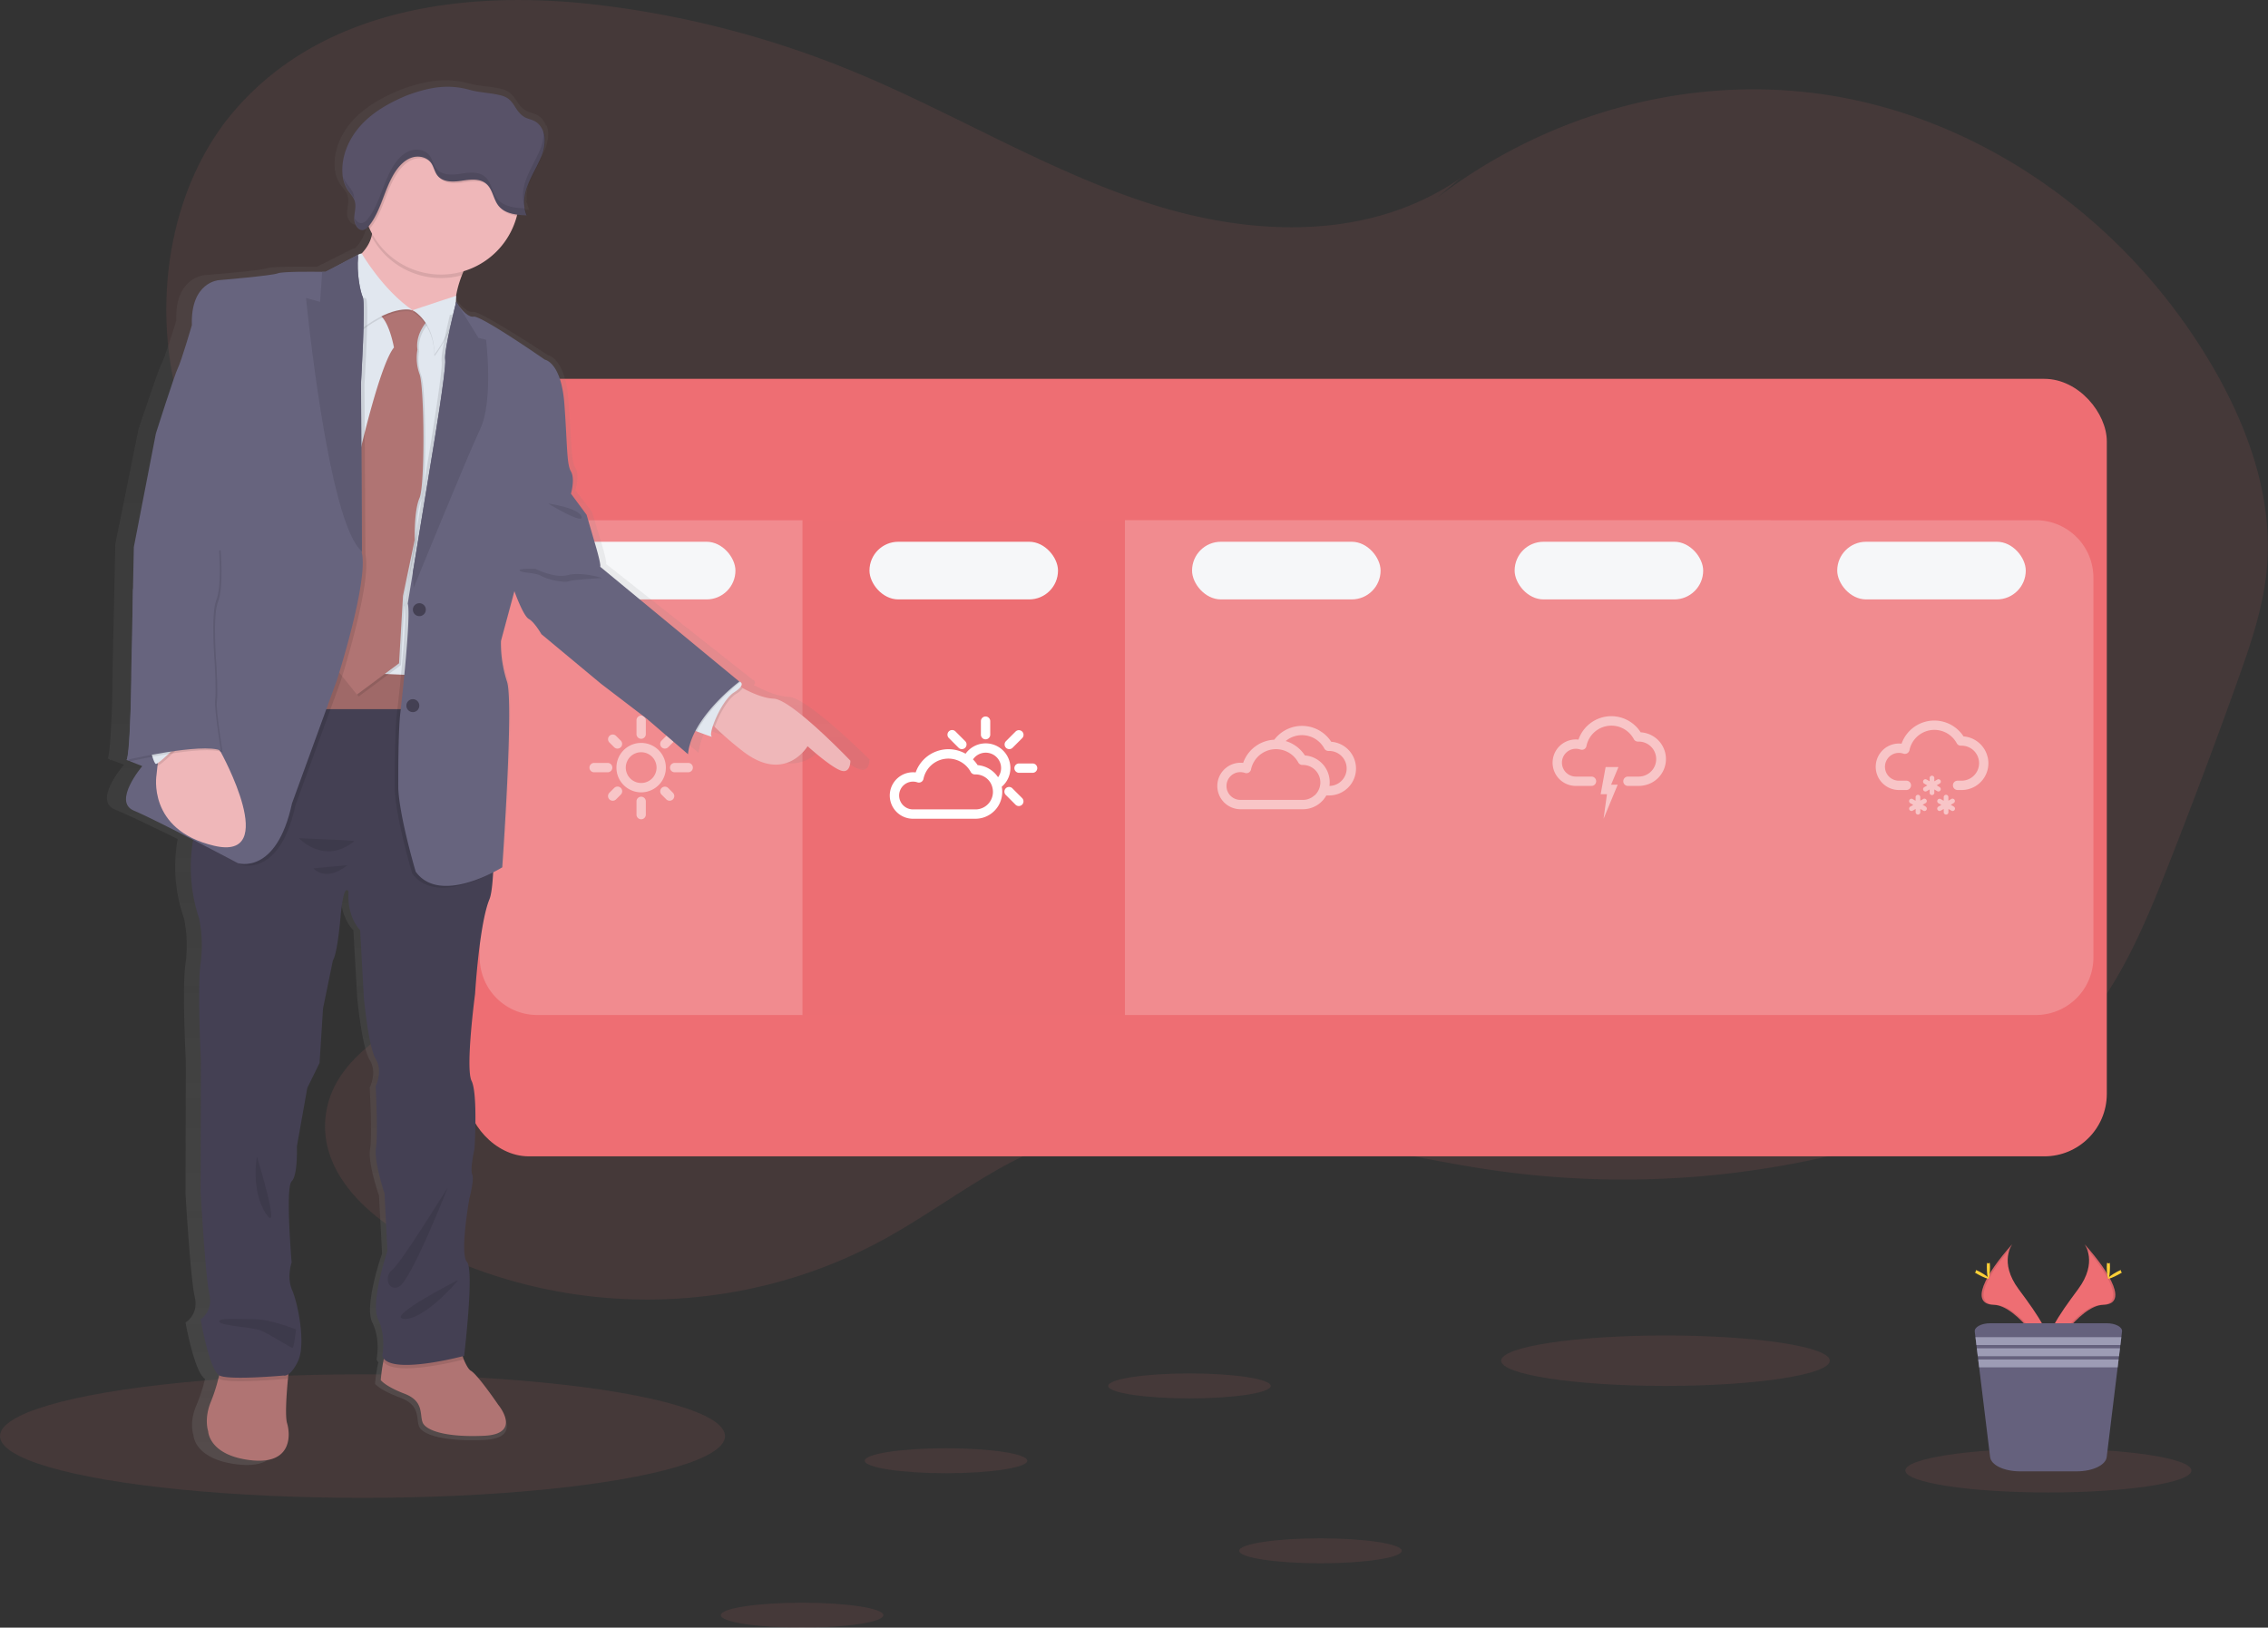 <svg data-name="Layer 1" xmlns="http://www.w3.org/2000/svg" width="1101.15" height="790.45"><rect width="100%" height="100%" fill="#333333" stroke="none"/><defs><linearGradient id="a" x1="286.48" y1="766.2" x2="286.48" y2="93.7" gradientUnits="userSpaceOnUse"><stop offset="0" stop-color="gray" stop-opacity=".25"/><stop offset=".54" stop-color="gray" stop-opacity=".12"/><stop offset="1" stop-color="gray" stop-opacity=".1"/></linearGradient></defs><path d="M709.17 86.44c-43.78 30.47-100.57 28.5-150.34 12.65s-95.48-44.09-144-64.16A470.28 470.28 0 00288.37 2.15c-61.8-7-130.81 1.53-173.87 50.8-47.95 54.87-44.27 153.82 7.59 204.19 26.38 25.62 60.93 38.19 91 58.19s58 53.22 55.45 91.83c-2.38 35.74-30 63.16-58.57 80.37-22.08 13.3-49.29 27.82-51.95 55.37-2.57 26.65 20.3 47.54 42.14 59.41 71.25 38.75 159 38.38 230-1 25.32-14 48.6-32.71 75.15-43.65 69.73-28.73 146.56.19 220.39 10.76a443.07 443.07 0 00187.44-13.56c36.57-10.74 73.27-27.15 98.95-57.73 18.52-22 30.06-49.95 40.9-77.5q17.32-44.08 33.31-88.78c6.39-17.89 12.69-36.12 14.34-55.26 3-34.69-9.62-69-26.79-98.24-40.77-69.49-109.45-118.36-183.78-130.77S736.98 58.41 679.3 111.46" fill="#ee6e73" opacity=".1"/><ellipse cx="176" cy="697.43" rx="176" ry="29.99" fill="#ee6e73" opacity=".1"/><rect x="226.43" y="183.98" width="796.46" height="377.59" rx="30.34" ry="30.34" fill="#ee6e73"/><path d="M389.67 492.93H260.86a27.94 27.94 0 01-27.94-27.94V280.58a27.93 27.93 0 0127.94-27.94h128.81zm598.77 0h-128.8V252.64h128.8a27.93 27.93 0 0127.94 27.94v184.41a27.94 27.94 0 01-27.94 27.94zM702.9 252.63h156.74v240.29H702.9zm-156.74 0H702.9v240.29H546.16z" fill="#fff" opacity=".2"/><path fill="#ee6e73" opacity=".2" d="M389.42 252.63h156.74v240.29H389.42z"/><path d="M478.51 359.05a2.27 2.27 0 01-2.27-2.27v-6.55a2.27 2.27 0 114.54 0v6.57a2.27 2.27 0 01-2.27 2.25zm-11.5 4.76a2.26 2.26 0 01-1.6-.66l-4.64-4.65a2.27 2.27 0 113.2-3.21l4.65 4.65a2.27 2.27 0 01-1.61 3.87zm27.65 27.64a2.28 2.28 0 01-1.61-.66l-4.64-4.65a2.27 2.27 0 113.21-3.2l4.64 4.64a2.27 2.27 0 01-1.6 3.87zm6.68-16.14h-6.57a2.27 2.27 0 010-4.54h6.57a2.27 2.27 0 010 4.54zm-11.33-11.5a2.27 2.27 0 01-1.6-3.87l4.64-4.65a2.27 2.27 0 113.21 3.21l-4.64 4.65a2.3 2.3 0 01-1.61.66z" fill="#fff"/><path d="M490.57 373.04a12 12 0 00-21.77-7 16.87 16.87 0 00-24.23 9.08 11.34 11.34 0 00-3.89.23 11.3 11.3 0 00-8.38 13.58 11.27 11.27 0 0011 8.69h30.27a13.31 13.31 0 003-.35 13.05 13.05 0 009.79-15.19 12 12 0 004.21-9.04zm-15 19.81a8.08 8.08 0 01-2 .23h-30.32a6.75 6.75 0 01-1.55-13.31 6.86 6.86 0 011.56-.19 6.6 6.6 0 012.15.36 2.29 2.29 0 001.86-.18 2.26 2.26 0 001.09-1.51 12.34 12.34 0 0122.89-3.45.31.31 0 01.05.1 2.3 2.3 0 002.07 1.19h.25a8.46 8.46 0 017.24 4 8.78 8.78 0 011 2.5 9.19 9.19 0 01.23 1.87 8.51 8.51 0 01-6.52 8.39zm6.08-18.54a13.2 13.2 0 00-7-2.73 16.79 16.79 0 00-2.25-2.78 7.47 7.47 0 1112.17 8.66 13.08 13.08 0 00-2.92-3.15z" fill="#fff"/><path d="M658.01 370.23a13 13 0 00-11.69-10 16.87 16.87 0 00-27.63-1 16.87 16.87 0 00-15.12 11.26 11.29 11.29 0 10-1.29 22.51h30.29a13.29 13.29 0 003-.35 13.05 13.05 0 008.38-6.34h1.34a13.31 13.31 0 003-.35 13.06 13.06 0 009.72-15.73zm-19.77 16a8.5 8.5 0 01-3.67 2 8.76 8.76 0 01-2 .23h-30.34a6.75 6.75 0 01-1.55-13.32 6.87 6.87 0 013 0 5.94 5.94 0 01.72.21 2.29 2.29 0 003-1.7 12.37 12.37 0 0112.08-9.83 11.8 11.8 0 011.69.12 12.34 12.34 0 019.17 6.36 2.24 2.24 0 002.06 1.19h.17a8.5 8.5 0 015.63 14.85zm9-4.77a8.18 8.18 0 01-1.77.23 12.86 12.86 0 00-.23-4.81 13 13 0 00-11.69-10 16.88 16.88 0 00-9.32-7 12.32 12.32 0 0118.74 3.62 2.26 2.26 0 002.07 1.19h.25a8.5 8.5 0 012 16.77z" fill="#fff" opacity=".5"/><g opacity=".5" fill="#fff"><path d="M948.57 391.69l-1.46-.85 1.46-.84a1.149 1.149 0 00-1.13-2l-1.47.85v-1.62a1.14 1.14 0 10-2.27 0v1.67l-1.45-.84a1.149 1.149 0 00-1.13 2l1.45.83-1.45.84a1.13 1.13 0 00-.41 1.55 1.14 1.14 0 001 .57 1 1 0 00.56-.16l1.45-.83v1.69a1.14 1.14 0 002.27 0v-1.69l1.47.84a1 1 0 00.56.16 1.16 1.16 0 001-.57 1.14 1.14 0 00-.45-1.6zm-6.83-9.46l-1.46-.84 1.46-.85a1.12 1.12 0 00.41-1.54 1.13 1.13 0 00-1.55-.42l-1.46.85v-1.68a1.14 1.14 0 00-2.27 0v1.67l-1.45-.83a1.149 1.149 0 10-1.13 2l1.45.84-1.45.83a1.13 1.13 0 00.57 2.12 1.12 1.12 0 00.56-.15l1.45-.84v1.7a1.14 1.14 0 002.27 0v-1.7l1.43.84a1.18 1.18 0 00.57.15 1.14 1.14 0 00.57-2.12zm-6.81 9.46l-1.46-.85 1.46-.84a1.149 1.149 0 00-1.13-2l-1.47.85v-1.62a1.14 1.14 0 10-2.27 0v1.67l-1.44-.84a1.151 1.151 0 00-1.14 2l1.45.83-1.45.84a1.13 1.13 0 00-.41 1.55 1.14 1.14 0 001 .57 1.1 1.1 0 00.57-.16l1.44-.83v1.69a1.14 1.14 0 002.27 0v-1.69l1.47.84a1 1 0 00.56.16 1.14 1.14 0 00.57-2.12z"/><path d="M965.01 367.63a13.05 13.05 0 00-11.69-10 16.88 16.88 0 00-30.08 3.53 11.29 11.29 0 10-1.29 22.51h3.62a2.27 2.27 0 000-4.54h-3.65a6.72 6.72 0 01-6.56-5.2 6.77 6.77 0 015-8.12 6.84 6.84 0 013.72.17 2.27 2.27 0 003-1.69 12.34 12.34 0 0122.94-3.35 2.26 2.26 0 002.06 1.19h.26a8.5 8.5 0 012 16.77 8.74 8.74 0 01-2 .23h-1.89a2.27 2.27 0 000 4.54h1.89a13 13 0 0012.69-16.05z"/></g><g opacity=".5" fill="#fff"><path d="M798.57 381.33a13.29 13.29 0 01-3 .35h-5.17a2.27 2.27 0 010-4.54h5.17a8.76 8.76 0 002-.23 8.5 8.5 0 00-2-16.77h-.26a2.24 2.24 0 01-2.06-1.19 12.35 12.35 0 00-23 3.35 2.26 2.26 0 01-3 1.69 6.76 6.76 0 00-7.9 2.85 6.76 6.76 0 005.74 10.3h7.6a2.27 2.27 0 010 4.54h-7.6a11.29 11.29 0 01-9.6-17.22 11.35 11.35 0 0110.89-5.29 16.87 16.87 0 0130.19-3.53 13 13 0 012 25.69z"/><path d="M782.21 381.09h3.2l-6.85 16.54 1.64-11.92h-3.05l2.41-13.21h6.23l-3.58 8.59z"/></g><path d="M311.29 358.79a2.27 2.27 0 01-2.26-2.27v-6.57a2.27 2.27 0 114.53 0v6.57a2.27 2.27 0 01-2.27 2.27zm-16.26 16.26h-6.57a2.27 2.27 0 010-4.54h6.57a2.27 2.27 0 010 4.54zm16.26 22.83a2.27 2.27 0 01-2.26-2.27v-6.57a2.27 2.27 0 014.53 0v6.57a2.27 2.27 0 01-2.27 2.27zm22.83-22.83h-6.55a2.27 2.27 0 010-4.54h6.56a2.27 2.27 0 010 4.54zm-22.83 9.74a12 12 0 1112-12 12 12 0 01-12 12zm0-19.48a7.47 7.47 0 107.48 7.47 7.48 7.48 0 00-7.48-7.47zm-11.49-1.76a2.26 2.26 0 01-1.61-.66l-2.32-2.32a2.27 2.27 0 013.21-3.21l2.32 2.32a2.27 2.27 0 01-1.6 3.87zm-2.33 25.32a2.27 2.27 0 01-1.6-3.87l2.32-2.32a2.27 2.27 0 113.21 3.21l-2.32 2.34a2.3 2.3 0 01-1.61.64zm27.65 0a2.28 2.28 0 01-1.61-.66l-2.32-2.32a2.27 2.27 0 013.21-3.21l2.32 2.32a2.27 2.27 0 01-1.6 3.87zm-2.33-25.32a2.27 2.27 0 01-1.6-3.87l2.32-2.32a2.27 2.27 0 013.21 3.21l-2.32 2.32a2.28 2.28 0 01-1.61.66z" opacity=".5" fill="#fff"/><rect x="265.53" y="263.1" width="91.54" height="28" rx="14" ry="14" fill="#f6f7f9"/><rect x="422.14" y="263.1" width="91.54" height="28" rx="14" ry="14" fill="#f6f7f9"/><rect x="578.76" y="263.1" width="91.54" height="28" rx="14" ry="14" fill="#f6f7f9"/><rect x="735.38" y="263.1" width="91.54" height="28" rx="14" ry="14" fill="#f6f7f9"/><rect x="892" y="263.1" width="91.54" height="28" rx="14" ry="14" fill="#f6f7f9"/><path d="M471.57 423.59s-29.84-29.95-39.18-30.38c-5.37-.24-11.57-2.93-15.87-5.16l-1.1-.58c1-1.31.47-2-.05-2.37a2.4 2.4 0 00-.55-.26l-71.14-56.2c.67-1.07-3.11-13-3.11-13l-3.78-12.43-8-10.35s2.23-7.24 0-10.86-1.77-12.14-3.33-32.79-10-21.93-10-21.93-32.7-21.7-36.46-21.06c-3.52.59-8.22-6.22-8.84-7.14l-.07-.1s0 .09-.06.24q.08-1.17.06-2.37v-.86A49.46 49.46 0 01273 186c.28-.69.56-1.34.84-1.94A39.25 39.25 0 00301.1 157c.06-.23.11-.46.17-.69 1.61.2 3.24.29 4.82.35h.3a13.38 13.38 0 01-1.07-3.41H305a15.19 15.19 0 01-.19-1.77c.12.39.25.78.4 1.17a21.76 21.76 0 011.62-10.53c1.83-4.65 4.64-8.88 6.65-13.46a20.35 20.35 0 002.07-9.87 11.67 11.67 0 00-.91-3.56 1 1 0 000 .16v.76a9.51 9.51 0 00-4.64-5.65c-1.8-.88-3.91-1.1-5.58-2.21-4.93-3.26-4.65-8.54-11.22-10.24-5.28-1.37-10.87-1.35-16.2-2.78-11.5-3.06-21.22-1.15-32.34 2.79-8.32 3.33-16.44 7.6-22.72 13.93s-10.56 15-10 23.82a16.31 16.31 0 002.31 7.92c1.33 2.08 3.33 3.81 4 6.17.8 2.72-.31 5.6-.32 8.44 0 2.58 1.81 5.6 4.24 5.56a2.91 2.91 0 001-.09 4.72 4.72 0 002.18-1.51c.15.34.3.68.46 1 .38.81.8 1.61 1.25 2.38-.07.43-.15.86-.25 1.27a19.25 19.25 0 01-5.05 8.41 3.79 3.79 0 00-1.7.54l-.49.24-16.22 8.18h-1.78c-5.24-.07-20.35-.19-22.67.74-2.82 1.15-30.09 3.34-30.09 3.34s-14.53.85-13.78 22c0 0-5.49 17.93-7.12 20.91s-11.26 32.07-11.26 32.07L105.42 319l-1.34 61.59s0 7-.22 15.31c-.49 13.82-1.18 25.28-2.14 27.27l1 .4a4 4 0 01-.16.46l.88-.2 6.23 2.32S94.3 443.6 105.42 448c5.49 2.17 18.5 8.46 30.27 14.27a75.86 75.86 0 003.07 38.52 63.9 63.9 0 01.75 21.86c-1.77 11.07.15 47.69.15 47.69l-.15 64.16s2.37 41.16 4.45 50-4.45 12.5-4.45 12.5 4.27 24.19 9.45 27.4c-.1.47-.22 1-.35 1.47a79.79 79.79 0 01-3.91 11.58c-3.56 8.37-1.33 14.33-1.33 14.33s.29 11.79 21.63 14.2 20.46-12.5 18.68-18.17c-1.09-3.47-.3-14.25.49-22.11.06-.63.12-1.24.18-1.82 1.31-.84 3-2.63 5-6.45 4.14-8.23 0-28.1-3-34.63s-.3-13.63-.3-13.63-3.26-36.62 0-39.73 2.67-17 2.67-17l5.34-28.68 6.22-12.2 1.78-26.69 5-23.56s2.07-2 3.85-20.72 4.15-12.78 4.15-12.78c-.88 12.49 5.93 18.74 5.93 18.74l1.86 32.65s2.29 24.4 6.08 30.37 0 13.34 0 13.34 1.25 23.27.15 30.09 4.36 22.43 4.36 22.43l1.48 28.1s-8.89 25.26-4.74 33.5 2.08 17.88 2.08 17.88a4.17 4.17 0 00.88 1.49c-.11.43-.22.87-.32 1.33a79 79 0 00-1.3 9.1s2.22 3 12.15 6.67 7.71 9.94 9.19 13.92 11.56 7.51 31.42 6.66 7.26-15.18 7.26-15.18-10.37-14.62-13.93-16.61c-1.23-.69-2.52-2.94-3.7-5.63-.22-.5-.43-1-.64-1.54l.83-.21s5.29-42 1.44-46 1.27-31.23 1.27-31.23 2.58-9.07 1.4-11.63 1.18-12.49 1.18-12.49 1.78-27-1.49-33.21 1.78-42.59 1.78-42.59 2.08-34.06 7.32-46.26c1-2.24 1.56-7 1.92-13.2 2.9-1.41 4.7-2.49 4.7-2.49s6-80.9 2.44-90.91A58.57 58.57 0 01293 365l6.89-24.48s4.45 12.13 7.34 13.62 6.45 7.46 6.45 7.46l30.45 24.27 23.57 17.24 20.9 17.25a29.3 29.3 0 013.77-11.36l.74.27c3.86 1.39 8.76 3.11 7.56 2.41-.66-.39-.31-2.58.72-5.45l.89.86A171.74 171.74 0 00416 418.48c22.11 16.88 33.72-2 33.72-2s11.12 9.64 16.6 11.77 5.25-4.66 5.25-4.66z" transform="translate(-49.43 -54.77)" fill="url(#a)"/><path d="M184.86 670.23s2.12 3 11.55 6.62 7.32 9.86 8.73 13.81 11 7.46 29.86 6.61 6.9-15.06 6.9-15.06-9.86-14.51-13.24-16.48c-1.17-.68-2.39-2.92-3.52-5.58a104.23 104.23 0 01-3.81-11.61s-31.12 4.23-33.37 7.33a15.48 15.48 0 00-1.85 5.33 82.11 82.11 0 00-1.25 9.03zm-83.79 24.82s.28 11.69 20.56 14.08 19.43-12.39 17.74-18c-1-3.44-.28-14.14.47-21.94.47-5 .94-8.77.94-8.77s-34.08.71-33.8 2.54a22.87 22.87 0 01-.93 6.4 81.53 81.53 0 01-3.71 11.49c-3.38 8.28-1.27 14.2-1.27 14.2z" fill="#b07473"/><path d="M341.57 346.43c.58 1.2 2 3.24 5.47 6.64a165.64 165.64 0 0013.05 11.31c21 16.75 32-2 32-2s10.56 9.58 15.78 11.69 5-4.65 5-4.65-28.3-29.68-37.18-30.11c-5.11-.24-11-2.9-15.08-5.12-3-1.64-5.06-3-5.06-3l-7.62 7.35-6.64 6.4s-.27.29.28 1.49z" fill="#efb7b9"/><path d="M187.96 655.9a15.48 15.48 0 00-1.85 5.33c5.24 7.63 36.41-.37 39-1a104.23 104.23 0 01-3.81-11.61s-31.09 4.18-33.34 7.28zm-81.91 13.44a3 3 0 00.65.42c5.07 2.3 31-.06 31-.06a2.67 2.67 0 002.16-.53c.47-5 .94-8.77.94-8.77s-34.08.71-33.8 2.54a22.87 22.87 0 01-.95 6.4z" opacity=".1"/><path d="M96.69 446.07a66 66 0 01.72 21.68c-1.69 11 .14 47.32.14 47.32l-.14 63.66s2.25 40.84 4.22 49.56-4.22 12.4-4.22 12.4 4.22 25.07 9.29 27.38 31-.06 31-.06 3.1 1.13 7-7 0-27.88-2.82-34.37-.28-13.52-.28-13.52-3.1-36.33 0-39.42 2.53-16.9 2.53-16.9l5.07-28.45 5.95-12.12 1.69-26.48 4.79-23.37s2-2 3.66-20.57 3.94-12.67 3.94-12.67c-.84 12.39 5.63 18.58 5.63 18.58l1.77 32.4s2.18 24.22 5.78 30.13 0 13.24 0 13.24 1.19 23.1.14 29.86 4.14 22.25 4.14 22.25l1.41 27.89s-8.45 25.06-4.5 33.23 2 17.74 2 17.74c3.1 9.87 39.75 0 39.75 0s5-41.68 1.37-45.62 1.21-31 1.21-31 2.45-9 1.33-11.54 1.12-12.4 1.12-12.4 1.69-26.76-1.41-32.95 1.69-42.25 1.69-42.25 2-33.8 6.95-45.91c.92-2.22 1.49-6.93 1.83-13.14 1.49-27.61-1.83-84.87-1.83-84.87l-13.78-18.88-14.38-.76-13.88-.76-26.06-1.38-25.74-1.37-31.44-1.67s-6.47 58-15.64 83.1a66.07 66.07 0 00-2.91 10.76 78.45 78.45 0 002.91 38.25z" fill="#444053"/><path d="M173.31 125.23l11.2 27.46 24.29 4s12.89 4.44 12.25-6.55c-.33-5.82 1.47-12 3.23-16.52a56.47 56.47 0 013.11-6.71s-49.85-28.1-47.1-18.59a12.45 12.45 0 01.12 6.4c-1.49 6.26-7.1 10.51-7.1 10.51z" fill="#efb7b9"/><path fill="#b07473" d="M202.47 325.23h-54.64l2.81 19.15h52.95l-1.12-19.15z"/><path opacity=".1" d="M202.47 325.23h-54.64l2.81 19.15h52.95l-1.12-19.15zm139.1 21.2c.58 1.2 2 3.24 5.47 6.64 1.85-5.43 6-13.33 10.2-16a11 11 0 003.33-2.84c-3-1.64-5.06-3-5.06-3l-7.62 7.35z"/><path d="M334.28 353.68s1.86.72 4.08 1.55c3.67 1.39 8.33 3.1 7.18 2.39-1.82-1.12 4.52-17.32 10.89-21.4 4.74-3 3.85-4.44 3.08-5a1.9 1.9 0 00-.51-.25l-5.14-1.84z" fill="#e1e7ef"/><path d="M180.29 108.36a12.45 12.45 0 01.12 6.4 38.14 38.14 0 0043.87 18.9 56.47 56.47 0 013.11-6.71s-49.82-28.1-47.1-18.59z" opacity=".1"/><path d="M175.99 95.23a38.1 38.1 0 1038.09-38.09 37.86 37.86 0 00-38.09 38.09z" fill="#efb7b9"/><path d="M142.47 325.3l24.29 1.09 28 1.25 13.66.62 1-9.14 10.79-94.58 3.59-71.61h-9.72l-26.82-4.44-9.53-3.56-12.44-4.7-10.14 20.71-3.38 94.84-8 59.83z" fill="#e1e7ef"/><path d="M175.64 220.32s9.71-42.46 16.47-50.7c0 0-2.53-14.58-8.13-16.48s8.56-4.65 8.56-4.65l8.66 3 8.66 3.54s-7.61 6.76-6.34 15.63a22.79 22.79 0 001.05 11.84c2.32 5.92 2.74 53.87 0 60.21s-2.32 20.28-2.32 20.28l-5.68 27.24-1.9 32.74-20.51 15.26-14.37-18z" opacity=".1"/><path d="M174.79 219.47s9.72-42.46 16.48-50.7c0 0-2.54-14.57-8.13-16.47s8.55-4.65 8.55-4.65l8.66 3 8.66 3.54s-7.6 6.76-6.33 15.63a22.85 22.85 0 001 11.83c2.33 5.91 2.75 53.87 0 60.2s-2.32 20.28-2.32 20.28l-5.7 27.25-1.91 32.74-20.49 15.21-14.36-17.95z" fill="#b07473"/><path d="M221.46 144.48l-21.11 7s10.55 5.44 10.56 21.5c0 .02 10.74-13.09 10.55-28.5z" opacity=".1"/><path d="M221.46 143.63l-21.11 7s10.55 5.44 10.56 21.49c0 .03 10.74-13.07 10.55-28.49z" fill="#e1e7ef"/><path d="M175.62 123.95s10.37 17.89 24.73 27.55c0 0-8.7-3.22-24.73 9 0 .03-9.95-35.74 0-36.55z" opacity=".1"/><path d="M175.62 123.11s10.37 17.88 24.73 27.55c0 0-8.7-3.22-24.73 9 0 .03-9.95-35.74 0-36.55z" fill="#e1e7ef"/><path d="M334.28 353.68s1.86.72 4.08 1.55c6.28-12.14 19-22.27 21.15-24a1.9 1.9 0 00-.51-.25l-5.14-1.84zm-142.59 30.14c.64 14.15 8.45 40.35 8.45 40.35 9.82 13.6 31.56 3.62 39.27-.54 1.49-27.61-1.83-84.87-1.83-84.87l-13.78-18.88-14.38-.76 10.79-94.58 3.59-71.61h-5.37c-1.74 7.28-4.48 19.58-4 22.6.7 4.37-6.63 47.89-6.63 47.89l-9.06 55.44-2.48 15.11c.82 2.53.21 13.28-.72 24.41-.27 3.11-.55 6.26-.83 9.26-1 10.27-2 18.86-2 18.86-1.23 9.73-1.02 37.32-1.02 37.32z" opacity=".1"/><path d="M193.38 382.97c.64 14.16 8.45 40.35 8.45 40.35 12 16.69 42-2.11 42-2.11s5.7-80.27 2.32-90.2a60.23 60.23 0 01-2.95-19.65l6.54-24.29s4.23 12 7 13.52 6.12 7.39 6.12 7.39l28.94 24.08 22.39 17.11 19.86 17.11c1.48-17.74 24.93-35.27 24.93-35.27l-67.58-55.78c.63-1.06-3-12.89-3-12.89l-3.59-12.33-7.6-10.27s2.11-7.18 0-10.77-1.69-12-3.17-32.53-9.47-21.75-9.47-21.75-31-21.55-34.64-20.92c-3.35.6-7.82-6.16-8.41-7.08l-.06-.1s-6 23.73-5.33 28.1-6.63 47.88-6.63 47.88l-9.06 55.44-2.48 15.12c1.84 5.66-3.52 52.52-3.52 52.52-1.27 9.72-1.06 37.32-1.06 37.32z" fill="#67647e"/><path d="M93.78 407.82c12.11 6.24 23.34 12.19 23.34 12.19s18.74 6.2 26.34-29l21.83-59.85s.57-1.78 1.47-4.76c.74-2.43 1.7-5.67 2.73-9.39 4.29-15.25 10-38.54 7.91-47.68v-.71l-.43-81.81s2.31-38.46.87-41.63a1.66 1.66 0 00-.11-.24l-12.44-4.71-10.14 20.71-3.38 94.84-8 59.83-31.44-1.67s-6.47 58-15.64 83.1a66.07 66.07 0 00-2.91 10.78z" opacity=".1"/><path d="M65.01 393.68c10.57 4.36 50.42 25.48 50.42 25.48s18.74 6.21 26.34-29l21.8-59.85s15.35-47.75 12.11-61.83v-.71l-.43-81.82s2.31-38.45.87-41.62c-1.35-3-3-11.91-2.29-19.49.05-.4.09-.8.14-1.2l-.48.26-15.42 8.11h-1.69c-5-.07-19.34-.19-21.54.74-2.68 1.13-28.59 3.31-28.59 3.31s-13.8.84-13.09 21.86c0 0-5.22 17.79-6.76 20.74s-10.71 31.82-10.71 31.82L64.98 265.7l-1.26 61.11s-.14 39-2.25 42.25l7.6 3s-14.62 17.25-4.06 21.62z" fill="#67647e"/><path d="M102.48 359.03l4.79 6.34s29.29 53.09-3.38 45.35S76 376.23 76 376.23l2-18.59z" fill="#efb7b9"/><path d="M143.74 645.62c-.7-.14-12.11-4.93-20-4.93s-18.45-.85-17.18 1.27 16.48 2.39 20.84 4.5 13.66 7.89 14.51 8.17 1.83-9.01 1.83-9.01zm78.58-23.94c-.14.84-16.9 19.66-26.19 18.84s26.19-18.84 26.19-18.84zm-4.93-44.93s-18 45.77-23.8 48.17-6.62-5.64-3.52-7.89 12.68-17.04 27.32-40.28zm-92.66-15.07s-3 16.9 4.5 27.89-4.5-27.89-4.5-27.89zm47.32-153.22c.32-.26-26.9-1.41-26.9-1.41s12.25 13.38 26.9 1.41zm-3.38 11.69l-16.48 1.55s5.77 7.04 16.48-1.55zm97.45-175.61s14.79 2 16.2 6.34-16.2-6.34-16.2-6.34zm26.19 36.19c-1.12-.42-10.28-3.1-16.75-1.41s-15.64-3.1-15.64-3.1-9.29-.28-7.46 1 7.32.7 10.42 2.54 11.25 3.38 13.3 2.53 16.13-1.56 16.13-1.56z" opacity=".1"/><path d="M200.44 278.01l.34 7.65s25.91-63.65 32.38-77.32 2.83-43.37 2.83-43.37l-3.67-.85-10.75-17.43-.06-.1s-6 23.73-5.33 28.1-6.63 47.88-6.63 47.88zm-51.87-133.32s10.65 109.54 27.14 123.08l-.43-81.82s2.31-38.45.87-41.62c-1.35-3-3-11.91-2.29-19.49l-.34-.94-15.42 8.11h-1.69l-1 14.61z" fill="#67647e"/><path d="M200.44 278.01l.34 7.65s25.91-63.65 32.38-77.32 2.83-43.37 2.83-43.37l-3.67-.85-10.75-17.43-.06-.1s-6 23.73-5.33 28.1-6.63 47.88-6.63 47.88zm-51.87-133.32s10.65 109.54 27.14 123.08l-.43-81.82s2.31-38.45.87-41.62c-1.35-3-3-11.91-2.29-19.49l-.34-.94-15.42 8.11h-1.69l-1 14.61z" opacity=".1"/><circle cx="203.6" cy="296.08" r="3.15" fill="#444053"/><circle cx="200.44" cy="342.69" r="3.15" fill="#444053"/><path d="M175.99 95.23a37.86 37.86 0 003.47 15.89l.5-.6c6.15-7.68 7.46-18.37 13-26.55 2-2.92 4.57-5.56 7.87-6.64s7.32-.25 9.35 2.62c1.28 1.82 1.66 4.2 3 6 2.58 3.39 7.53 3.3 11.68 2.67s8.87-1.34 12.07 1.43 3.43 7.53 6 10.74c2 2.45 4.92 3.57 8.05 4.1a38.09 38.09 0 10-75-9.63z" opacity=".1"/><path d="M197.38 46.4c-7.9 3.31-15.62 7.54-21.59 13.83s-10 14.86-9.55 23.63a16.87 16.87 0 002.2 7.86c1.26 2.06 3.16 3.78 3.83 6.12.76 2.7-.3 5.56-.3 8.37s2.07 6.16 4.71 5.42a5.1 5.1 0 002.44-1.93c6.14-7.67 7.45-18.37 12.94-26.54 2-2.92 4.57-5.56 7.87-6.64s7.33-.26 9.36 2.62c1.28 1.82 1.65 4.2 3 6 2.57 3.39 7.53 3.3 11.67 2.67s8.87-1.34 12.08 1.42 3.43 7.53 6 10.74c3.15 3.91 8.71 4.42 13.64 4.62-2-4.49-1.3-9.83.44-14.44s4.41-8.81 6.32-13.35a21 21 0 002-9.8c-.29-3.35-2-6.72-4.94-8.22-1.71-.88-3.72-1.1-5.31-2.2-4.69-3.23-4.42-8.48-10.66-10.16-5-1.36-10.33-1.34-15.39-2.75-10.96-3.08-20.19-1.18-30.76 2.73z" fill="#585268"/><path d="M86.28 363.54s-8.59 8.45-9.72 8.31-2.81-7.61-2.81-7.61z" opacity=".1"/><path d="M85.44 362.69s-8.59 8.45-9.72 8.31-2.82-7.6-2.82-7.6z" fill="#e1e7ef"/><path d="M62.34 369.88s36.62-8.45 45.77-4.51c0 0-3.38-20.7-2.82-24.5s-.14-17.05-.14-17.05-2.11-24.64.71-31.54 1.26-25.21 1.26-25.21l-41.68 19.85s-.56 77.46-3.1 82.96z" opacity=".1"/><path d="M61.5 369.03s36.61-8.45 45.77-4.51c0 0-3.38-20.7-2.82-24.5s-.14-17-.14-17-2.11-24.65.7-31.55 1.27-25.2 1.27-25.2l-41.71 19.81s-.54 77.46-3.07 82.95z" fill="#67647e"/><path d="M254.87 100.56c-1.71-4.35-1-9.42.69-13.82 1.74-4.62 4.41-8.81 6.32-13.35a21 21 0 002-9.8 1 1 0 000-.16 12.08 12.08 0 01.87 3.54 21 21 0 01-2 9.8c-1.91 4.54-4.57 8.73-6.31 13.35a22.32 22.32 0 00-1.57 10.44zm-78.76 7.67a5.17 5.17 0 002.45-1.93c6.14-7.67 7.45-18.37 12.94-26.54 2-2.92 4.57-5.56 7.86-6.64s7.33-.26 9.36 2.62c1.29 1.82 1.65 4.2 3 6 2.58 3.39 7.53 3.3 11.68 2.67s8.87-1.34 12.08 1.42 3.43 7.53 6 10.74c3.11 3.87 8.58 4.4 13.47 4.61a13.65 13.65 0 001 3.39c-4.94-.2-10.5-.71-13.65-4.62-2.58-3.21-2.91-8.06-6-10.74s-7.94-2.06-12.08-1.42-9.1.72-11.67-2.67c-1.34-1.77-1.71-4.15-3-6-2-2.88-6.07-3.7-9.36-2.62s-5.9 3.72-7.87 6.64c-5.49 8.17-6.8 18.87-12.94 26.54a5.1 5.1 0 01-2.44 1.93c-2.64.74-4.72-2.61-4.71-5.42v-.13c.87 1.56 2.27 2.64 3.88 2.17zm-8.24-19.89c1.27 2.06 3.17 3.78 3.83 6.12a7.39 7.39 0 01.27 2c-.86-1.68-2.25-3.1-3.25-4.72a15.46 15.46 0 01-2-5.79 14 14 0 001.15 2.39z" opacity=".1"/><ellipse cx="808.62" cy="660.81" rx="79.78" ry="12.24" fill="#ee6e73" opacity=".1"/><ellipse cx="389.42" cy="784.4" rx="39.46" ry="6.06" fill="#ee6e73" opacity=".1"/><ellipse cx="641.1" cy="753.13" rx="39.46" ry="6.06" fill="#ee6e73" opacity=".1"/><ellipse cx="459.31" cy="709.39" rx="39.46" ry="6.06" fill="#ee6e73" opacity=".1"/><ellipse cx="577.51" cy="673.06" rx="39.46" ry="6.06" fill="#ee6e73" opacity=".1"/><path d="M1012.07 604.23s6.64 8.69-3.07 21.8-17.71 24.2-14.43 32.33c0 0 14.64-24.35 26.57-24.69s4.04-14.82-9.07-29.44z" fill="#ee6e73"/><path d="M1012.07 604.23a10.93 10.93 0 011.36 2.73c11.63 13.66 17.83 26.42 6.64 26.74-10.41.29-22.91 18.92-25.9 23.62a10.34 10.34 0 00.36 1.07s14.64-24.35 26.57-24.69 4.08-14.85-9.03-29.47z" opacity=".1"/><path d="M1024.42 615.23c0 3.06-.35 5.54-.77 5.54s-.77-2.48-.77-5.54.43-1.61.86-1.61.68-1.39.68 1.61z" fill="#ffd037"/><path d="M1028.65 618.92c-2.68 1.47-5 2.35-5.22 2s1.81-1.86 4.49-3.32 1.63-.4 1.83 0 1.59-.14-1.1 1.32z" fill="#ffd037"/><path d="M976.98 604.23s-6.64 8.69 3.07 21.8 17.71 24.2 14.52 32.33c0 0-14.65-24.35-26.57-24.69s-4.13-14.82 8.98-29.44z" fill="#ee6e73"/><path d="M976.98 604.23a10.74 10.74 0 00-1.35 2.73c-11.63 13.66-17.83 26.42-6.65 26.74 10.41.29 22.91 18.92 25.9 23.62a10.28 10.28 0 01-.35 1.07s-14.65-24.35-26.57-24.69-4.09-14.85 9.02-29.47z" opacity=".1"/><path d="M964.64 615.23c0 3.06.34 5.54.76 5.54s.77-2.48.77-5.54-.43-1.61-.85-1.61-.68-1.39-.68 1.61z" fill="#ffd037"/><path d="M960.4 618.92c2.68 1.47 5 2.35 5.23 2s-1.81-1.86-4.5-3.32-1.62-.4-1.82 0-1.59-.14 1.09 1.32z" fill="#ffd037"/><ellipse cx="994.53" cy="714.15" rx="69.45" ry="10.66" fill="#ee6e73" opacity=".1"/><path d="M1030.27 646.66l-.33 2.71-.47 3.83-.19 1.6-.47 3.83-.2 1.6-.46 3.83-5.32 43.56c-.47 3.89-6.83 6.92-14.5 6.92h-27.61c-7.67 0-14-3-14.49-6.92l-5.32-43.56-.47-3.83-.19-1.6-.48-3.83-.2-1.57-.46-3.83-.34-2.71c-.26-2.2 3.17-4.06 7.51-4.06h56.48c4.34-.03 7.81 1.83 7.51 4.03z" fill="#65617d"/><path fill="#9d9cb5" d="M1029.94 649.37l-.47 3.82h-69.89l-.46-3.82h70.82zm-.66 5.42l-.46 3.84h-68.57l-.47-3.84h69.5zm-.67 5.43l-.46 3.83h-67.24l-.46-3.83h68.16z"/></svg>